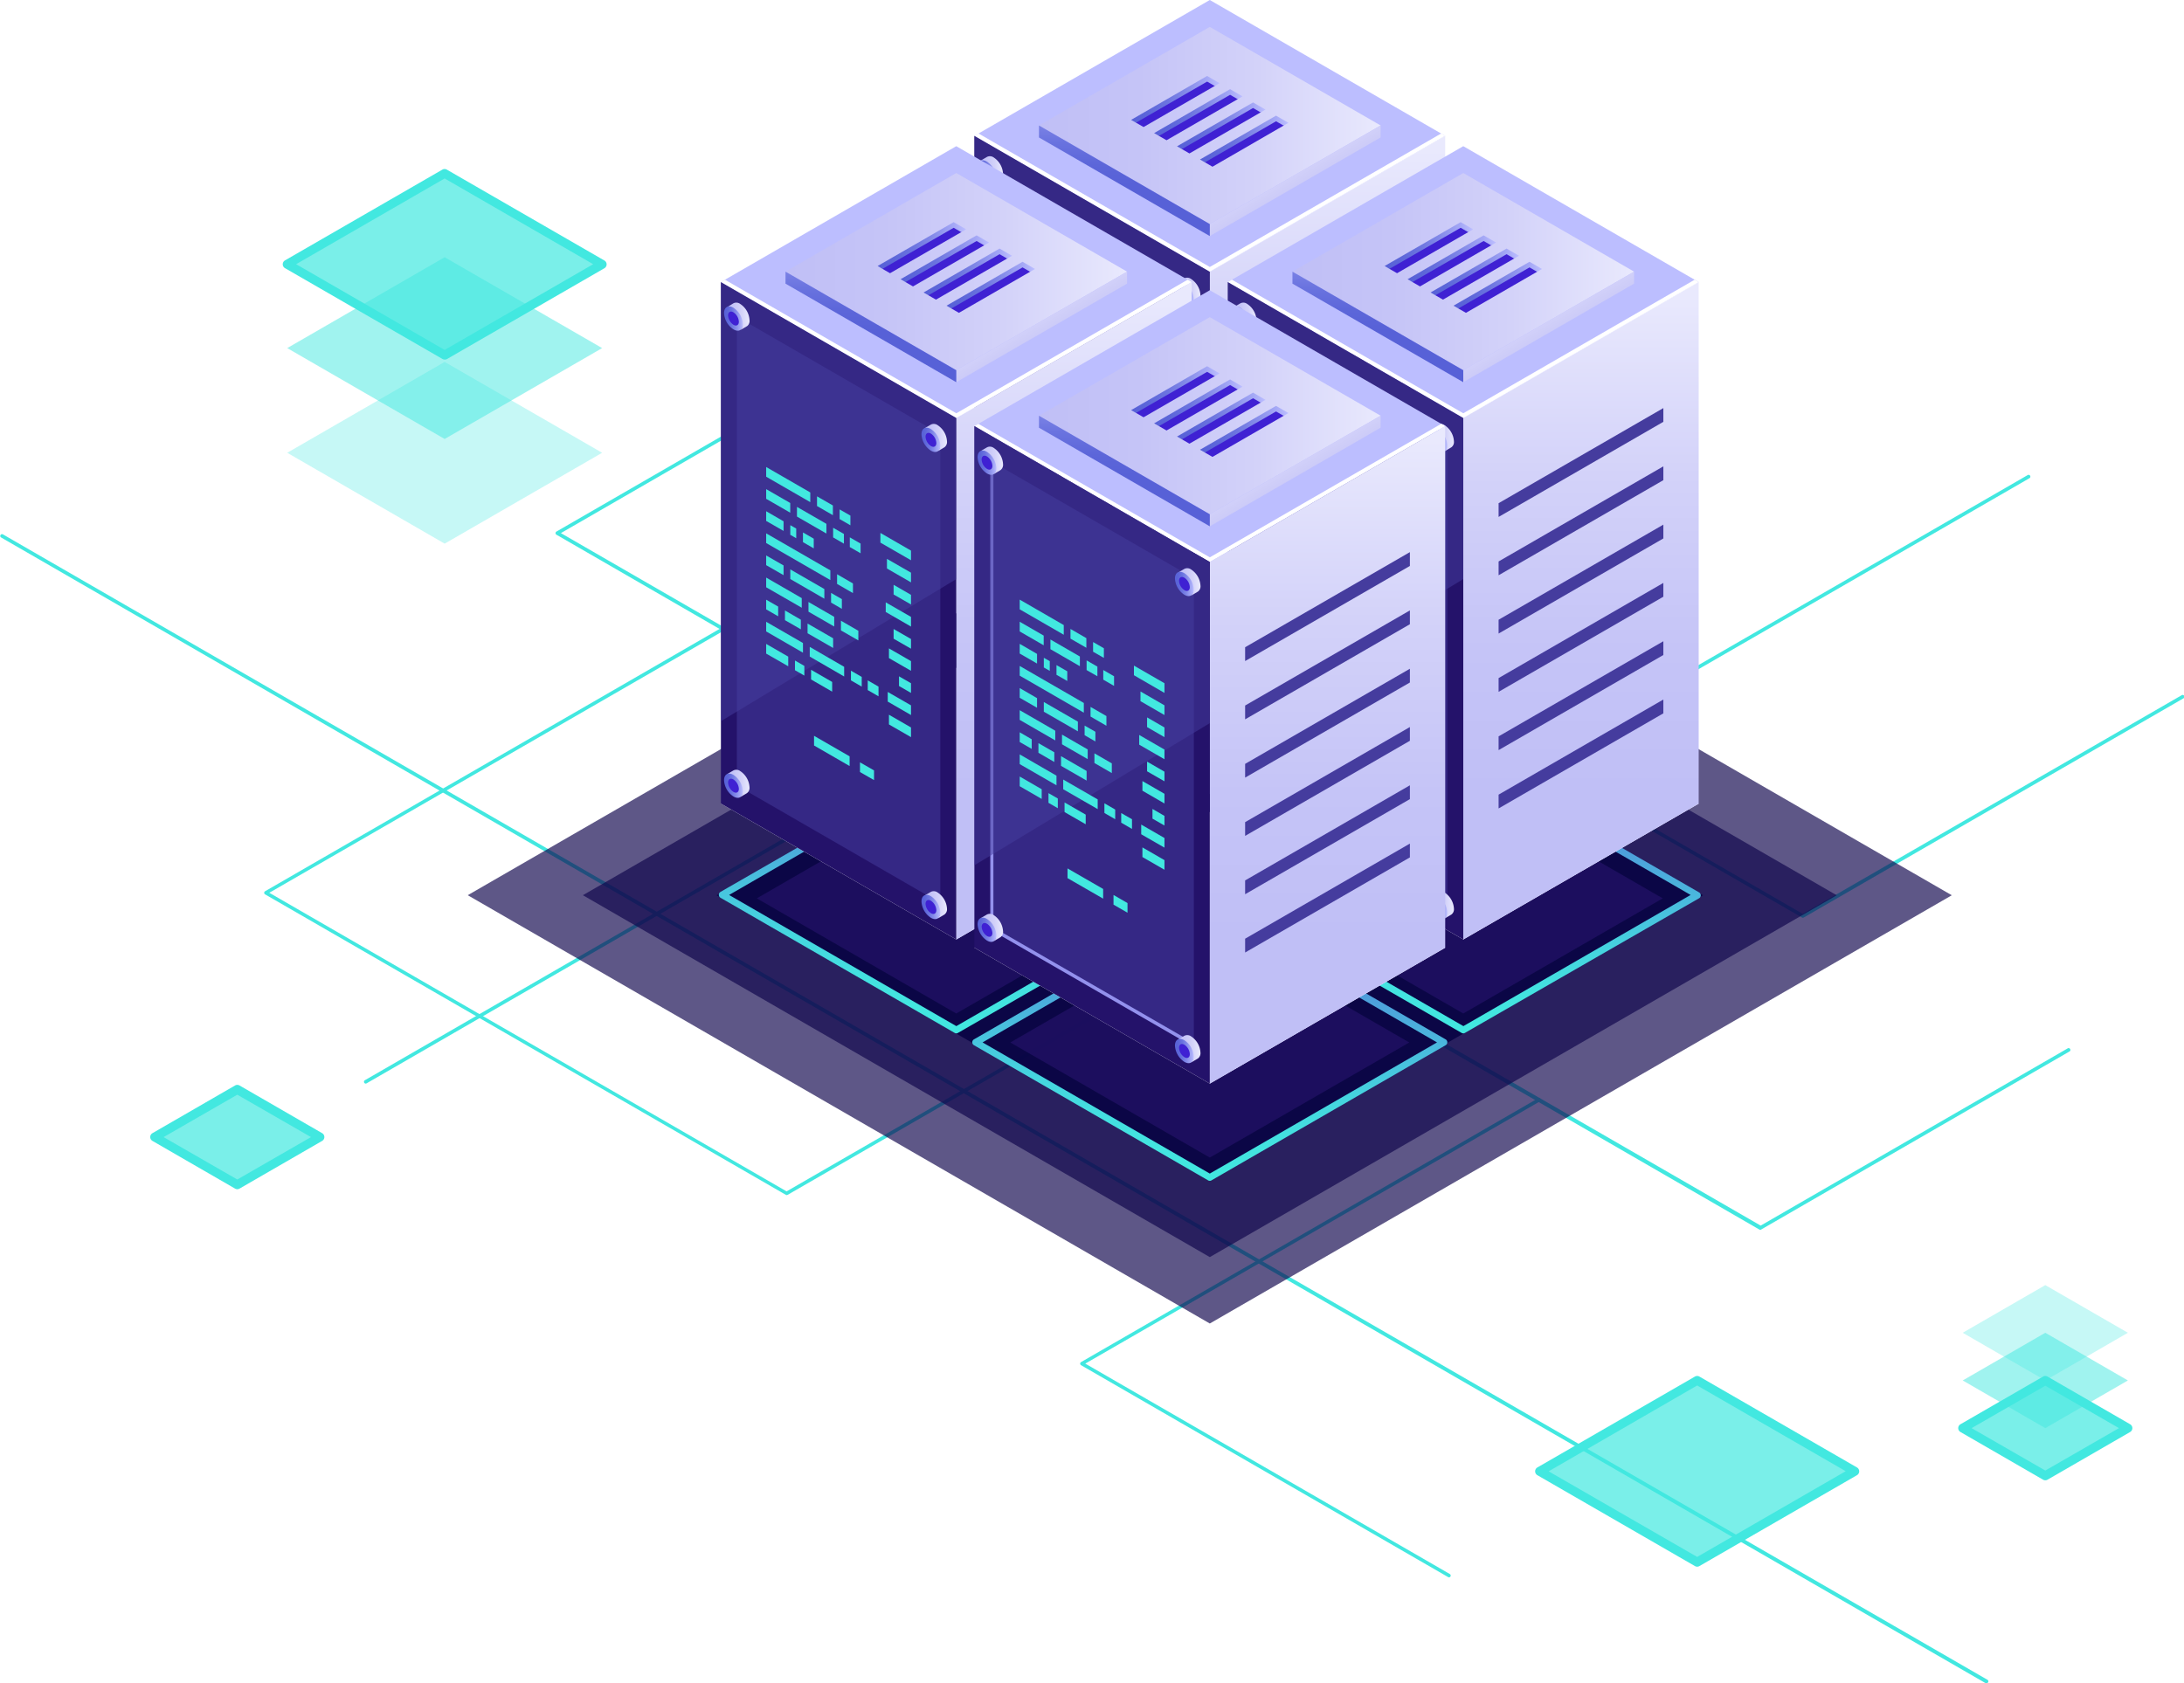 <svg xmlns="http://www.w3.org/2000/svg" xmlns:xlink="http://www.w3.org/1999/xlink" viewBox="0 0 360.42 277.84"><defs><style>.cls-1,.cls-7{mask:url(#mask);}.cls-1{filter:url(#luminosity-noclip-5);}.cls-2,.cls-4,.cls-6,.cls-8{mix-blend-mode:multiply;}.cls-2{fill:url(#_ÂÁ_Ï_ÌÌ_È_ËÂÌÚ_6);}.cls-3{mask:url(#mask-2);filter:url(#luminosity-noclip-6);}.cls-4{fill:url(#_ÂÁ_Ï_ÌÌ_È_ËÂÌÚ_6-2);}.cls-5{mask:url(#mask-3);filter:url(#luminosity-noclip-7);}.cls-6{fill:url(#_ÂÁ_Ï_ÌÌ_È_ËÂÌÚ_6-3);}.cls-7{filter:url(#luminosity-noclip-8);}.cls-8{fill:url(#_ÂÁ_Ï_ÌÌ_È_ËÂÌÚ_6-4);}.cls-10,.cls-11,.cls-12,.cls-9{fill:#42e8e0;}.cls-10{opacity:0.3;}.cls-11{opacity:0.5;}.cls-12{opacity:0.7;}.cls-13{opacity:0.67;}.cls-14{fill:#0f054c;}.cls-15{opacity:0.9;}.cls-16{fill:#080344;}.cls-17{fill:#bcbeff;}.cls-18{fill:url(#_ÂÁ_Ï_ÌÌ_È_ËÂÌÚ_2);}.cls-19{fill:#24126a;}.cls-20{fill:#fff;}.cls-21{fill:url(#_ÂÁ_Ï_ÌÌ_È_ËÂÌÚ_3);}.cls-22{opacity:0.51;}.cls-23{fill:#453c9e;}.cls-24{mask:url(#mask-5);}.cls-25,.cls-46,.cls-64,.cls-84{opacity:0.78;}.cls-25{fill:url(#_ÂÁ_Ï_ÌÌ_È_ËÂÌÚ_14);}.cls-26{fill:url(#_ÂÁ_Ï_ÌÌ_È_ËÂÌÚ_3-2);}.cls-27{fill:url(#_ÂÁ_Ï_ÌÌ_È_ËÂÌÚ_3-3);}.cls-28{fill:url(#_ÂÁ_Ï_ÌÌ_È_ËÂÌÚ_24);}.cls-29{fill:#3f21d3;}.cls-30{fill:url(#_ÂÁ_Ï_ÌÌ_È_ËÂÌÚ_24-2);}.cls-31{fill:url(#_ÂÁ_Ï_ÌÌ_È_ËÂÌÚ_24-3);}.cls-32{fill:url(#_ÂÁ_Ï_ÌÌ_È_ËÂÌÚ_24-4);}.cls-33{fill:url(#_ÂÁ_Ï_ÌÌ_È_ËÂÌÚ_24-5);}.cls-34{fill:url(#_ÂÁ_Ï_ÌÌ_È_ËÂÌÚ_3-4);}.cls-35{fill:url(#_ÂÁ_Ï_ÌÌ_È_ËÂÌÚ_24-6);}.cls-36{fill:url(#_ÂÁ_Ï_ÌÌ_È_ËÂÌÚ_3-5);}.cls-37{fill:url(#_ÂÁ_Ï_ÌÌ_È_ËÂÌÚ_24-7);}.cls-38{fill:url(#_ÂÁ_Ï_ÌÌ_È_ËÂÌÚ_3-6);}.cls-39{fill:url(#_ÂÁ_Ï_ÌÌ_È_ËÂÌÚ_24-8);}.cls-40{fill:url(#_ÂÁ_Ï_ÌÌ_È_ËÂÌÚ_3-7);}.cls-41{fill:url(#_ÂÁ_Ï_ÌÌ_È_ËÂÌÚ_24-9);}.cls-42{fill:url(#_ÂÁ_Ï_ÌÌ_È_ËÂÌÚ_2-2);}.cls-43{fill:url(#_ÂÁ_Ï_ÌÌ_È_ËÂÌÚ_2-3);}.cls-44{fill:url(#_ÂÁ_Ï_ÌÌ_È_ËÂÌÚ_3-8);}.cls-45{mask:url(#mask-6);}.cls-46{fill:url(#_ÂÁ_Ï_ÌÌ_È_ËÂÌÚ_14-2);}.cls-47{fill:url(#_ÂÁ_Ï_ÌÌ_È_ËÂÌÚ_3-9);}.cls-48{fill:url(#_ÂÁ_Ï_ÌÌ_È_ËÂÌÚ_3-10);}.cls-49{fill:url(#_ÂÁ_Ï_ÌÌ_È_ËÂÌÚ_24-10);}.cls-50{fill:url(#_ÂÁ_Ï_ÌÌ_È_ËÂÌÚ_24-11);}.cls-51{fill:url(#_ÂÁ_Ï_ÌÌ_È_ËÂÌÚ_24-12);}.cls-52{fill:url(#_ÂÁ_Ï_ÌÌ_È_ËÂÌÚ_24-13);}.cls-53{fill:url(#_ÂÁ_Ï_ÌÌ_È_ËÂÌÚ_24-14);}.cls-54{fill:url(#_ÂÁ_Ï_ÌÌ_È_ËÂÌÚ_3-11);}.cls-55{fill:url(#_ÂÁ_Ï_ÌÌ_È_ËÂÌÚ_24-15);}.cls-56{fill:url(#_ÂÁ_Ï_ÌÌ_È_ËÂÌÚ_3-12);}.cls-57{fill:url(#_ÂÁ_Ï_ÌÌ_È_ËÂÌÚ_24-16);}.cls-58{fill:url(#_ÂÁ_Ï_ÌÌ_È_ËÂÌÚ_3-13);}.cls-59{fill:url(#_ÂÁ_Ï_ÌÌ_È_ËÂÌÚ_24-17);}.cls-60{fill:url(#_ÂÁ_Ï_ÌÌ_È_ËÂÌÚ_3-14);}.cls-61{fill:url(#_ÂÁ_Ï_ÌÌ_È_ËÂÌÚ_24-18);}.cls-62{fill:url(#_ÂÁ_Ï_ÌÌ_È_ËÂÌÚ_3-15);}.cls-63{mask:url(#mask-7);}.cls-64{fill:url(#_ÂÁ_Ï_ÌÌ_È_ËÂÌÚ_14-3);}.cls-65{fill:url(#_ÂÁ_Ï_ÌÌ_È_ËÂÌÚ_3-16);}.cls-66{fill:url(#_ÂÁ_Ï_ÌÌ_È_ËÂÌÚ_3-17);}.cls-67{fill:url(#_ÂÁ_Ï_ÌÌ_È_ËÂÌÚ_24-19);}.cls-68{fill:url(#_ÂÁ_Ï_ÌÌ_È_ËÂÌÚ_24-20);}.cls-69{fill:url(#_ÂÁ_Ï_ÌÌ_È_ËÂÌÚ_24-21);}.cls-70{fill:url(#_ÂÁ_Ï_ÌÌ_È_ËÂÌÚ_24-22);}.cls-71{fill:url(#_ÂÁ_Ï_ÌÌ_È_ËÂÌÚ_24-23);}.cls-72{fill:url(#_ÂÁ_Ï_ÌÌ_È_ËÂÌÚ_3-18);}.cls-73{fill:url(#_ÂÁ_Ï_ÌÌ_È_ËÂÌÚ_24-24);}.cls-74{fill:url(#_ÂÁ_Ï_ÌÌ_È_ËÂÌÚ_3-19);}.cls-75{fill:url(#_ÂÁ_Ï_ÌÌ_È_ËÂÌÚ_24-25);}.cls-76{fill:url(#_ÂÁ_Ï_ÌÌ_È_ËÂÌÚ_3-20);}.cls-77{fill:url(#_ÂÁ_Ï_ÌÌ_È_ËÂÌÚ_24-26);}.cls-78{fill:url(#_ÂÁ_Ï_ÌÌ_È_ËÂÌÚ_3-21);}.cls-79{fill:url(#_ÂÁ_Ï_ÌÌ_È_ËÂÌÚ_24-27);}.cls-80{fill:url(#_ÂÁ_Ï_ÌÌ_È_ËÂÌÚ_2-4);}.cls-81{fill:url(#_ÂÁ_Ï_ÌÌ_È_ËÂÌÚ_3-22);}.cls-82{fill:#9391ed;}.cls-83{mask:url(#mask-8);}.cls-84{fill:url(#_ÂÁ_Ï_ÌÌ_È_ËÂÌÚ_14-4);}.cls-85{fill:url(#_ÂÁ_Ï_ÌÌ_È_ËÂÌÚ_3-23);}.cls-86{fill:url(#_ÂÁ_Ï_ÌÌ_È_ËÂÌÚ_3-24);}.cls-87{fill:url(#_ÂÁ_Ï_ÌÌ_È_ËÂÌÚ_24-28);}.cls-88{fill:url(#_ÂÁ_Ï_ÌÌ_È_ËÂÌÚ_24-29);}.cls-89{fill:url(#_ÂÁ_Ï_ÌÌ_È_ËÂÌÚ_24-30);}.cls-90{fill:url(#_ÂÁ_Ï_ÌÌ_È_ËÂÌÚ_24-31);}.cls-91{fill:url(#_ÂÁ_Ï_ÌÌ_È_ËÂÌÚ_24-32);}.cls-92{fill:url(#_ÂÁ_Ï_ÌÌ_È_ËÂÌÚ_3-25);}.cls-93{fill:url(#_ÂÁ_Ï_ÌÌ_È_ËÂÌÚ_24-33);}.cls-94{fill:url(#_ÂÁ_Ï_ÌÌ_È_ËÂÌÚ_3-26);}.cls-95{fill:url(#_ÂÁ_Ï_ÌÌ_È_ËÂÌÚ_24-34);}.cls-96{fill:url(#_ÂÁ_Ï_ÌÌ_È_ËÂÌÚ_3-27);}.cls-97{fill:url(#_ÂÁ_Ï_ÌÌ_È_ËÂÌÚ_24-35);}.cls-98{fill:url(#_ÂÁ_Ï_ÌÌ_È_ËÂÌÚ_3-28);}.cls-99{fill:url(#_ÂÁ_Ï_ÌÌ_È_ËÂÌÚ_24-36);}.cls-100{filter:url(#luminosity-noclip-3);}.cls-101{filter:url(#luminosity-noclip-2);}.cls-102{filter:url(#luminosity-noclip);}</style><filter id="luminosity-noclip" x="160.8" y="-8274.96" width="38.85" height="32766" filterUnits="userSpaceOnUse" color-interpolation-filters="sRGB"><feFlood flood-color="#fff" result="bg"/><feBlend in="SourceGraphic" in2="bg"/></filter><mask id="mask" x="160.8" y="-8274.96" width="38.85" height="32766" maskUnits="userSpaceOnUse"><g class="cls-102"/></mask><linearGradient id="_ÂÁ_Ï_ÌÌ_È_ËÂÌÚ_6" x1="160.8" y1="21.7" x2="199.65" y2="21.7" gradientUnits="userSpaceOnUse"><stop offset="0"/><stop offset="0.05" stop-color="#2f2f2f"/><stop offset="0.1" stop-color="#5a5a5a"/><stop offset="0.15" stop-color="#828282"/><stop offset="0.22" stop-color="#a4a4a4"/><stop offset="0.28" stop-color="silver"/><stop offset="0.36" stop-color="#d7d7d7"/><stop offset="0.44" stop-color="#e9e9e9"/><stop offset="0.54" stop-color="#f6f6f6"/><stop offset="0.68" stop-color="#fdfdfd"/><stop offset="1" stop-color="#fff"/></linearGradient><filter id="luminosity-noclip-2" x="118.96" y="-8274.96" width="38.85" height="32766" filterUnits="userSpaceOnUse" color-interpolation-filters="sRGB"><feFlood flood-color="#fff" result="bg"/><feBlend in="SourceGraphic" in2="bg"/></filter><mask id="mask-2" x="118.96" y="-8274.96" width="38.85" height="32766" maskUnits="userSpaceOnUse"><g class="cls-101"/></mask><linearGradient id="_ÂÁ_Ï_ÌÌ_È_ËÂÌÚ_6-2" x1="118.96" y1="45.83" x2="157.81" y2="45.83" xlink:href="#_ÂÁ_Ï_ÌÌ_È_ËÂÌÚ_6"/><filter id="luminosity-noclip-3" x="202.63" y="-8274.96" width="38.85" height="32766" filterUnits="userSpaceOnUse" color-interpolation-filters="sRGB"><feFlood flood-color="#fff" result="bg"/><feBlend in="SourceGraphic" in2="bg"/></filter><mask id="mask-3" x="202.63" y="-8274.96" width="38.85" height="32766" maskUnits="userSpaceOnUse"><g class="cls-100"/></mask><linearGradient id="_ÂÁ_Ï_ÌÌ_È_ËÂÌÚ_6-3" x1="202.63" y1="45.83" x2="241.48" y2="45.83" xlink:href="#_ÂÁ_Ï_ÌÌ_È_ËÂÌÚ_6"/><linearGradient id="_ÂÁ_Ï_ÌÌ_È_ËÂÌÚ_6-4" x1="160.8" y1="69.61" x2="199.65" y2="69.61" xlink:href="#_ÂÁ_Ï_ÌÌ_È_ËÂÌÚ_6"/><linearGradient id="_ÂÁ_Ï_ÌÌ_È_ËÂÌÚ_2" x1="154.83" y1="124.17" x2="244.47" y2="124.17" gradientUnits="userSpaceOnUse"><stop offset="0" stop-color="#5761d7"/><stop offset="0.07" stop-color="#5472d8"/><stop offset="0.28" stop-color="#4e9cdb"/><stop offset="0.48" stop-color="#49bddd"/><stop offset="0.67" stop-color="#45d5df"/><stop offset="0.85" stop-color="#43e3e0"/><stop offset="1" stop-color="#42e8e0"/></linearGradient><linearGradient id="_ÂÁ_Ï_ÌÌ_È_ËÂÌÚ_3" x1="219.07" y1="106.72" x2="219.07" y2="24.73" gradientUnits="userSpaceOnUse"><stop offset="0" stop-color="#c0bff6"/><stop offset="0.29" stop-color="#c5c4f7"/><stop offset="0.64" stop-color="#d3d2f9"/><stop offset="1" stop-color="#e9e9fd"/></linearGradient><filter id="luminosity-noclip-5" x="160.8" y="4.44" width="38.85" height="34.53" filterUnits="userSpaceOnUse" color-interpolation-filters="sRGB"><feFlood flood-color="#fff" result="bg"/><feBlend in="SourceGraphic" in2="bg"/></filter><mask id="mask-5" x="160.8" y="4.44" width="38.85" height="34.53" maskUnits="userSpaceOnUse"><g class="cls-1"><polygon class="cls-2" points="199.65 38.97 189.44 38.97 160.8 22.43 191.96 4.44 199.65 4.44 199.65 38.97"/></g></mask><linearGradient id="_ÂÁ_Ï_ÌÌ_È_ËÂÌÚ_14" x1="160.8" y1="21.7" x2="199.65" y2="21.7" gradientUnits="userSpaceOnUse"><stop offset="0" stop-color="#e9e9fd"/><stop offset="0.04" stop-color="#d3d5f7"/><stop offset="0.11" stop-color="#b2b6ef"/><stop offset="0.18" stop-color="#969be7"/><stop offset="0.27" stop-color="#7f86e1"/><stop offset="0.36" stop-color="#6d75dd"/><stop offset="0.48" stop-color="#606ad9"/><stop offset="0.64" stop-color="#5963d8"/><stop offset="1" stop-color="#5761d7"/></linearGradient><linearGradient id="_ÂÁ_Ï_ÌÌ_È_ËÂÌÚ_3-2" x1="171.46" y1="20.71" x2="227.84" y2="20.71" xlink:href="#_ÂÁ_Ï_ÌÌ_È_ËÂÌÚ_3"/><linearGradient id="_ÂÁ_Ï_ÌÌ_È_ËÂÌÚ_3-3" x1="217.38" y1="36.19" x2="210.53" y2="24.23" xlink:href="#_ÂÁ_Ï_ÌÌ_È_ËÂÌÚ_3"/><linearGradient id="_ÂÁ_Ï_ÌÌ_È_ËÂÌÚ_24" x1="185.55" y1="30.51" x2="185.55" y2="12.26" gradientUnits="userSpaceOnUse"><stop offset="0" stop-color="#5761d7"/><stop offset="0.18" stop-color="#5c66d9"/><stop offset="0.39" stop-color="#6a73df"/><stop offset="0.61" stop-color="#8289e8"/><stop offset="0.85" stop-color="#a3a7f5"/><stop offset="1" stop-color="#bcbeff"/></linearGradient><linearGradient id="_ÂÁ_Ï_ÌÌ_È_ËÂÌÚ_24-2" x1="186.67" y1="16.4" x2="201.26" y2="16.4" xlink:href="#_ÂÁ_Ï_ÌÌ_È_ËÂÌÚ_24"/><linearGradient id="_ÂÁ_Ï_ÌÌ_È_ËÂÌÚ_24-3" x1="190.45" y1="18.58" x2="205.05" y2="18.58" xlink:href="#_ÂÁ_Ï_ÌÌ_È_ËÂÌÚ_24"/><linearGradient id="_ÂÁ_Ï_ÌÌ_È_ËÂÌÚ_24-4" x1="194.24" y1="20.76" x2="208.84" y2="20.76" xlink:href="#_ÂÁ_Ï_ÌÌ_È_ËÂÌÚ_24"/><linearGradient id="_ÂÁ_Ï_ÌÌ_È_ËÂÌÚ_24-5" x1="198.03" y1="22.94" x2="212.63" y2="22.94" xlink:href="#_ÂÁ_Ï_ÌÌ_È_ËÂÌÚ_24"/><linearGradient id="_ÂÁ_Ï_ÌÌ_È_ËÂÌÚ_3-4" x1="194.37" y1="48.1" x2="198.11" y2="48.1" xlink:href="#_ÂÁ_Ï_ÌÌ_È_ËÂÌÚ_3"/><linearGradient id="_ÂÁ_Ï_ÌÌ_È_ËÂÌÚ_24-6" x1="193.92" y1="48.48" x2="197.01" y2="48.48" xlink:href="#_ÂÁ_Ï_ÌÌ_È_ËÂÌÚ_24"/><linearGradient id="_ÂÁ_Ï_ÌÌ_È_ËÂÌÚ_3-5" x1="161.79" y1="28.08" x2="165.53" y2="28.08" xlink:href="#_ÂÁ_Ï_ÌÌ_È_ËÂÌÚ_3"/><linearGradient id="_ÂÁ_Ï_ÌÌ_È_ËÂÌÚ_24-7" x1="161.33" y1="28.46" x2="164.43" y2="28.46" xlink:href="#_ÂÁ_Ï_ÌÌ_È_ËÂÌÚ_24"/><linearGradient id="_ÂÁ_Ï_ÌÌ_È_ËÂÌÚ_3-6" x1="194.37" y1="125.21" x2="198.11" y2="125.21" xlink:href="#_ÂÁ_Ï_ÌÌ_È_ËÂÌÚ_3"/><linearGradient id="_ÂÁ_Ï_ÌÌ_È_ËÂÌÚ_24-8" x1="193.92" y1="125.59" x2="197.01" y2="125.59" xlink:href="#_ÂÁ_Ï_ÌÌ_È_ËÂÌÚ_24"/><linearGradient id="_ÂÁ_Ï_ÌÌ_È_ËÂÌÚ_3-7" x1="161.79" y1="105.19" x2="165.53" y2="105.19" xlink:href="#_ÂÁ_Ï_ÌÌ_È_ËÂÌÚ_3"/><linearGradient id="_ÂÁ_Ï_ÌÌ_È_ËÂÌÚ_24-9" x1="161.33" y1="105.57" x2="164.43" y2="105.57" xlink:href="#_ÂÁ_Ï_ÌÌ_È_ËÂÌÚ_24"/><linearGradient id="_ÂÁ_Ï_ÌÌ_È_ËÂÌÚ_2-2" x1="159.4" y1="124.99" x2="156.22" y2="170.47" xlink:href="#_ÂÁ_Ï_ÌÌ_È_ËÂÌÚ_2"/><linearGradient id="_ÂÁ_Ï_ÌÌ_È_ËÂÌÚ_2-3" x1="243.07" y1="124.99" x2="239.89" y2="170.47" xlink:href="#_ÂÁ_Ï_ÌÌ_È_ËÂÌÚ_2"/><linearGradient id="_ÂÁ_Ï_ÌÌ_È_ËÂÌÚ_3-8" x1="177.24" y1="130.84" x2="177.24" y2="48.86" xlink:href="#_ÂÁ_Ï_ÌÌ_È_ËÂÌÚ_3"/><filter id="luminosity-noclip-6" x="118.96" y="28.56" width="38.85" height="34.53" filterUnits="userSpaceOnUse" color-interpolation-filters="sRGB"><feFlood flood-color="#fff" result="bg"/><feBlend in="SourceGraphic" in2="bg"/></filter><mask id="mask-6" x="118.96" y="28.56" width="38.85" height="34.53" maskUnits="userSpaceOnUse"><g class="cls-3"><polygon class="cls-4" points="157.81 63.09 147.61 63.09 118.97 46.56 150.13 28.56 157.81 28.56 157.81 63.09"/></g></mask><linearGradient id="_ÂÁ_Ï_ÌÌ_È_ËÂÌÚ_14-2" x1="118.96" y1="45.83" x2="157.81" y2="45.83" xlink:href="#_ÂÁ_Ï_ÌÌ_È_ËÂÌÚ_14"/><linearGradient id="_ÂÁ_Ï_ÌÌ_È_ËÂÌÚ_3-9" x1="129.63" y1="44.84" x2="186" y2="44.84" xlink:href="#_ÂÁ_Ï_ÌÌ_È_ËÂÌÚ_3"/><linearGradient id="_ÂÁ_Ï_ÌÌ_È_ËÂÌÚ_3-10" x1="175.55" y1="60.32" x2="168.69" y2="48.35" xlink:href="#_ÂÁ_Ï_ÌÌ_È_ËÂÌÚ_3"/><linearGradient id="_ÂÁ_Ï_ÌÌ_È_ËÂÌÚ_24-10" x1="143.72" y1="54.64" x2="143.72" y2="36.39" xlink:href="#_ÂÁ_Ï_ÌÌ_È_ËÂÌÚ_24"/><linearGradient id="_ÂÁ_Ï_ÌÌ_È_ËÂÌÚ_24-11" x1="144.83" y1="40.52" x2="159.43" y2="40.52" xlink:href="#_ÂÁ_Ï_ÌÌ_È_ËÂÌÚ_24"/><linearGradient id="_ÂÁ_Ï_ÌÌ_È_ËÂÌÚ_24-12" x1="148.62" y1="42.71" x2="163.22" y2="42.71" xlink:href="#_ÂÁ_Ï_ÌÌ_È_ËÂÌÚ_24"/><linearGradient id="_ÂÁ_Ï_ÌÌ_È_ËÂÌÚ_24-13" x1="152.41" y1="44.89" x2="167.01" y2="44.89" xlink:href="#_ÂÁ_Ï_ÌÌ_È_ËÂÌÚ_24"/><linearGradient id="_ÂÁ_Ï_ÌÌ_È_ËÂÌÚ_24-14" x1="156.2" y1="47.07" x2="170.8" y2="47.07" xlink:href="#_ÂÁ_Ï_ÌÌ_È_ËÂÌÚ_24"/><linearGradient id="_ÂÁ_Ï_ÌÌ_È_ËÂÌÚ_3-11" x1="152.54" y1="72.23" x2="156.28" y2="72.23" xlink:href="#_ÂÁ_Ï_ÌÌ_È_ËÂÌÚ_3"/><linearGradient id="_ÂÁ_Ï_ÌÌ_È_ËÂÌÚ_24-15" x1="152.08" y1="72.61" x2="155.17" y2="72.61" xlink:href="#_ÂÁ_Ï_ÌÌ_È_ËÂÌÚ_24"/><linearGradient id="_ÂÁ_Ï_ÌÌ_È_ËÂÌÚ_3-12" x1="119.95" y1="52.21" x2="123.69" y2="52.21" xlink:href="#_ÂÁ_Ï_ÌÌ_È_ËÂÌÚ_3"/><linearGradient id="_ÂÁ_Ï_ÌÌ_È_ËÂÌÚ_24-16" x1="119.5" y1="52.59" x2="122.59" y2="52.59" xlink:href="#_ÂÁ_Ï_ÌÌ_È_ËÂÌÚ_24"/><linearGradient id="_ÂÁ_Ï_ÌÌ_È_ËÂÌÚ_3-13" x1="152.54" y1="149.34" x2="156.28" y2="149.34" xlink:href="#_ÂÁ_Ï_ÌÌ_È_ËÂÌÚ_3"/><linearGradient id="_ÂÁ_Ï_ÌÌ_È_ËÂÌÚ_24-17" x1="152.08" y1="149.72" x2="155.17" y2="149.72" xlink:href="#_ÂÁ_Ï_ÌÌ_È_ËÂÌÚ_24"/><linearGradient id="_ÂÁ_Ï_ÌÌ_È_ËÂÌÚ_3-14" x1="119.95" y1="129.32" x2="123.69" y2="129.32" xlink:href="#_ÂÁ_Ï_ÌÌ_È_ËÂÌÚ_3"/><linearGradient id="_ÂÁ_Ï_ÌÌ_È_ËÂÌÚ_24-18" x1="119.5" y1="129.7" x2="122.59" y2="129.7" xlink:href="#_ÂÁ_Ï_ÌÌ_È_ËÂÌÚ_24"/><linearGradient id="_ÂÁ_Ï_ÌÌ_È_ËÂÌÚ_3-15" x1="260.91" y1="130.84" x2="260.91" y2="48.86" xlink:href="#_ÂÁ_Ï_ÌÌ_È_ËÂÌÚ_3"/><filter id="luminosity-noclip-7" x="202.63" y="28.56" width="38.85" height="34.53" filterUnits="userSpaceOnUse" color-interpolation-filters="sRGB"><feFlood flood-color="#fff" result="bg"/><feBlend in="SourceGraphic" in2="bg"/></filter><mask id="mask-7" x="202.63" y="28.56" width="38.85" height="34.53" maskUnits="userSpaceOnUse"><g class="cls-5"><polygon class="cls-6" points="241.48 63.09 231.27 63.09 202.63 46.56 233.8 28.56 241.48 28.56 241.48 63.09"/></g></mask><linearGradient id="_ÂÁ_Ï_ÌÌ_È_ËÂÌÚ_14-3" x1="202.63" y1="45.83" x2="241.48" y2="45.83" xlink:href="#_ÂÁ_Ï_ÌÌ_È_ËÂÌÚ_14"/><linearGradient id="_ÂÁ_Ï_ÌÌ_È_ËÂÌÚ_3-16" x1="213.29" y1="44.84" x2="269.67" y2="44.84" xlink:href="#_ÂÁ_Ï_ÌÌ_È_ËÂÌÚ_3"/><linearGradient id="_ÂÁ_Ï_ÌÌ_È_ËÂÌÚ_3-17" x1="259.22" y1="60.32" x2="252.36" y2="48.35" xlink:href="#_ÂÁ_Ï_ÌÌ_È_ËÂÌÚ_3"/><linearGradient id="_ÂÁ_Ï_ÌÌ_È_ËÂÌÚ_24-19" x1="227.39" y1="54.64" x2="227.39" y2="36.39" xlink:href="#_ÂÁ_Ï_ÌÌ_È_ËÂÌÚ_24"/><linearGradient id="_ÂÁ_Ï_ÌÌ_È_ËÂÌÚ_24-20" x1="228.5" y1="40.52" x2="243.1" y2="40.52" xlink:href="#_ÂÁ_Ï_ÌÌ_È_ËÂÌÚ_24"/><linearGradient id="_ÂÁ_Ï_ÌÌ_È_ËÂÌÚ_24-21" x1="232.29" y1="42.71" x2="246.89" y2="42.71" xlink:href="#_ÂÁ_Ï_ÌÌ_È_ËÂÌÚ_24"/><linearGradient id="_ÂÁ_Ï_ÌÌ_È_ËÂÌÚ_24-22" x1="236.08" y1="44.89" x2="250.68" y2="44.89" xlink:href="#_ÂÁ_Ï_ÌÌ_È_ËÂÌÚ_24"/><linearGradient id="_ÂÁ_Ï_ÌÌ_È_ËÂÌÚ_24-23" x1="239.87" y1="47.07" x2="254.47" y2="47.07" xlink:href="#_ÂÁ_Ï_ÌÌ_È_ËÂÌÚ_24"/><linearGradient id="_ÂÁ_Ï_ÌÌ_È_ËÂÌÚ_3-18" x1="236.21" y1="72.23" x2="239.94" y2="72.23" xlink:href="#_ÂÁ_Ï_ÌÌ_È_ËÂÌÚ_3"/><linearGradient id="_ÂÁ_Ï_ÌÌ_È_ËÂÌÚ_24-24" x1="235.75" y1="72.61" x2="238.84" y2="72.61" xlink:href="#_ÂÁ_Ï_ÌÌ_È_ËÂÌÚ_24"/><linearGradient id="_ÂÁ_Ï_ÌÌ_È_ËÂÌÚ_3-19" x1="203.62" y1="52.21" x2="207.36" y2="52.21" xlink:href="#_ÂÁ_Ï_ÌÌ_È_ËÂÌÚ_3"/><linearGradient id="_ÂÁ_Ï_ÌÌ_È_ËÂÌÚ_24-25" x1="203.17" y1="52.59" x2="206.26" y2="52.59" xlink:href="#_ÂÁ_Ï_ÌÌ_È_ËÂÌÚ_24"/><linearGradient id="_ÂÁ_Ï_ÌÌ_È_ËÂÌÚ_3-20" x1="236.21" y1="149.34" x2="239.94" y2="149.34" xlink:href="#_ÂÁ_Ï_ÌÌ_È_ËÂÌÚ_3"/><linearGradient id="_ÂÁ_Ï_ÌÌ_È_ËÂÌÚ_24-26" x1="235.75" y1="149.72" x2="238.84" y2="149.72" xlink:href="#_ÂÁ_Ï_ÌÌ_È_ËÂÌÚ_24"/><linearGradient id="_ÂÁ_Ï_ÌÌ_È_ËÂÌÚ_3-21" x1="203.62" y1="129.32" x2="207.36" y2="129.32" xlink:href="#_ÂÁ_Ï_ÌÌ_È_ËÂÌÚ_3"/><linearGradient id="_ÂÁ_Ï_ÌÌ_È_ËÂÌÚ_24-27" x1="203.17" y1="129.7" x2="206.26" y2="129.7" xlink:href="#_ÂÁ_Ï_ÌÌ_È_ËÂÌÚ_24"/><linearGradient id="_ÂÁ_Ï_ÌÌ_È_ËÂÌÚ_2-4" x1="201.24" y1="149.34" x2="198.06" y2="194.81" xlink:href="#_ÂÁ_Ï_ÌÌ_È_ËÂÌÚ_2"/><linearGradient id="_ÂÁ_Ï_ÌÌ_È_ËÂÌÚ_3-22" x1="219.07" y1="154.63" x2="219.07" y2="72.64" xlink:href="#_ÂÁ_Ï_ÌÌ_È_ËÂÌÚ_3"/><filter id="luminosity-noclip-8" x="160.8" y="52.35" width="38.85" height="34.53" filterUnits="userSpaceOnUse" color-interpolation-filters="sRGB"><feFlood flood-color="#fff" result="bg"/><feBlend in="SourceGraphic" in2="bg"/></filter><mask id="mask-8" x="160.8" y="52.35" width="38.85" height="34.53" maskUnits="userSpaceOnUse"><g class="cls-7"><polygon class="cls-8" points="199.65 86.88 189.44 86.88 160.8 70.34 191.96 52.35 199.65 52.35 199.65 86.88"/></g></mask><linearGradient id="_ÂÁ_Ï_ÌÌ_È_ËÂÌÚ_14-4" x1="160.8" y1="69.61" x2="199.65" y2="69.61" xlink:href="#_ÂÁ_Ï_ÌÌ_È_ËÂÌÚ_14"/><linearGradient id="_ÂÁ_Ï_ÌÌ_È_ËÂÌÚ_3-23" x1="171.46" y1="68.62" x2="227.84" y2="68.62" xlink:href="#_ÂÁ_Ï_ÌÌ_È_ËÂÌÚ_3"/><linearGradient id="_ÂÁ_Ï_ÌÌ_È_ËÂÌÚ_3-24" x1="217.38" y1="84.1" x2="210.53" y2="72.13" xlink:href="#_ÂÁ_Ï_ÌÌ_È_ËÂÌÚ_3"/><linearGradient id="_ÂÁ_Ï_ÌÌ_È_ËÂÌÚ_24-28" x1="185.55" y1="78.42" x2="185.55" y2="60.17" xlink:href="#_ÂÁ_Ï_ÌÌ_È_ËÂÌÚ_24"/><linearGradient id="_ÂÁ_Ï_ÌÌ_È_ËÂÌÚ_24-29" x1="186.67" y1="64.31" x2="201.26" y2="64.31" xlink:href="#_ÂÁ_Ï_ÌÌ_È_ËÂÌÚ_24"/><linearGradient id="_ÂÁ_Ï_ÌÌ_È_ËÂÌÚ_24-30" x1="190.45" y1="66.49" x2="205.05" y2="66.49" xlink:href="#_ÂÁ_Ï_ÌÌ_È_ËÂÌÚ_24"/><linearGradient id="_ÂÁ_Ï_ÌÌ_È_ËÂÌÚ_24-31" x1="194.24" y1="68.67" x2="208.84" y2="68.67" xlink:href="#_ÂÁ_Ï_ÌÌ_È_ËÂÌÚ_24"/><linearGradient id="_ÂÁ_Ï_ÌÌ_È_ËÂÌÚ_24-32" x1="198.03" y1="70.85" x2="212.63" y2="70.85" xlink:href="#_ÂÁ_Ï_ÌÌ_È_ËÂÌÚ_24"/><linearGradient id="_ÂÁ_Ï_ÌÌ_È_ËÂÌÚ_3-25" x1="194.37" y1="96.01" x2="198.11" y2="96.01" xlink:href="#_ÂÁ_Ï_ÌÌ_È_ËÂÌÚ_3"/><linearGradient id="_ÂÁ_Ï_ÌÌ_È_ËÂÌÚ_24-33" x1="193.92" y1="96.39" x2="197.01" y2="96.39" xlink:href="#_ÂÁ_Ï_ÌÌ_È_ËÂÌÚ_24"/><linearGradient id="_ÂÁ_Ï_ÌÌ_È_ËÂÌÚ_3-26" x1="161.79" y1="75.99" x2="165.53" y2="75.99" xlink:href="#_ÂÁ_Ï_ÌÌ_È_ËÂÌÚ_3"/><linearGradient id="_ÂÁ_Ï_ÌÌ_È_ËÂÌÚ_24-34" x1="161.33" y1="76.37" x2="164.43" y2="76.37" xlink:href="#_ÂÁ_Ï_ÌÌ_È_ËÂÌÚ_24"/><linearGradient id="_ÂÁ_Ï_ÌÌ_È_ËÂÌÚ_3-27" x1="194.37" y1="173.12" x2="198.11" y2="173.12" xlink:href="#_ÂÁ_Ï_ÌÌ_È_ËÂÌÚ_3"/><linearGradient id="_ÂÁ_Ï_ÌÌ_È_ËÂÌÚ_24-35" x1="193.92" y1="173.5" x2="197.01" y2="173.5" xlink:href="#_ÂÁ_Ï_ÌÌ_È_ËÂÌÚ_24"/><linearGradient id="_ÂÁ_Ï_ÌÌ_È_ËÂÌÚ_3-28" x1="161.79" y1="153.1" x2="165.53" y2="153.1" xlink:href="#_ÂÁ_Ï_ÌÌ_È_ËÂÌÚ_3"/><linearGradient id="_ÂÁ_Ï_ÌÌ_È_ËÂÌÚ_24-36" x1="161.33" y1="153.48" x2="164.43" y2="153.48" xlink:href="#_ÂÁ_Ï_ÌÌ_È_ËÂÌÚ_24"/></defs><title>Asset 1corddiagram</title><g id="Layer_2" data-name="Layer 2"><g id="_ÎÓÈ_1" data-name="—ÎÓÈ_1"><path class="cls-9" d="M60.35,178.87a.3.3,0,0,1-.15-.55L202.48,96.17a.3.3,0,0,1,.3,0l94.71,54.68L360,114.78a.3.3,0,1,1,.3.51l-62.63,36.16a.3.3,0,0,1-.3,0L202.63,96.77,60.49,178.83A.29.29,0,0,1,60.35,178.87Z"/><path class="cls-9" d="M290.56,203a.3.3,0,0,1-.15,0L91.82,88.26a.3.3,0,0,1,0-.51L193.36,29.12a.3.3,0,1,1,.3.51L92.56,88l198,114.31,50.62-29.23a.3.3,0,1,1,.3.51L290.7,202.92A.3.3,0,0,1,290.56,203Z"/><path class="cls-9" d="M239.17,260.35a.29.29,0,0,1-.15,0l-60.62-35a.3.3,0,0,1,0-.51l75.4-43.53a.3.3,0,1,1,.3.51l-75,43.27,60.17,34.74a.3.3,0,0,1-.15.55Z"/><path class="cls-9" d="M327.83,277.84a.29.29,0,0,1-.15,0L.15,88.7a.3.3,0,0,1,.3-.51L328,277.29a.3.3,0,0,1-.15.55Z"/><path class="cls-9" d="M129.89,197.26a.3.3,0,0,1-.15,0l-86-49.63a.3.3,0,0,1,0-.51l75.4-43.53a.3.3,0,0,1,.3.51l-75,43.27,85.37,49.29L334.66,78.4a.3.3,0,0,1,.3.51L130,197.22A.3.3,0,0,1,129.89,197.26Z"/><polygon class="cls-10" points="73.38 89.74 47.4 74.74 73.38 59.74 99.37 74.74 73.38 89.74"/><polygon class="cls-11" points="73.38 72.46 47.4 57.46 73.38 42.46 99.37 57.46 73.38 72.46"/><polygon class="cls-12" points="73.38 58.61 47.4 43.6 73.38 28.6 99.37 43.61 73.38 58.61"/><path class="cls-9" d="M73.38,59.35a.74.74,0,0,1-.37-.1l-26-15A.74.74,0,0,1,47,43L73,28a.74.74,0,0,1,.74,0l26,15a.74.74,0,0,1,0,1.28l-26,15A.74.74,0,0,1,73.38,59.35ZM48.87,43.61,73.38,57.76,97.89,43.61,73.38,29.46Z"/><polygon class="cls-12" points="280.08 257.88 254.1 242.87 280.08 227.87 306.06 242.87 280.08 257.88"/><path class="cls-9" d="M280.08,258.61a.74.74,0,0,1-.37-.1l-26-15a.74.74,0,0,1,0-1.28l26-15a.74.74,0,0,1,.74,0l26,15a.74.74,0,0,1,0,1.28l-26,15A.74.74,0,0,1,280.08,258.61Zm-24.51-15.74L280.08,257l24.51-14.15-24.51-14.15Z"/><polygon class="cls-12" points="337.53 243.61 323.9 235.74 337.53 227.87 351.16 235.74 337.53 243.61"/><polygon class="cls-11" points="337.53 235.74 323.9 227.87 337.53 220 351.16 227.87 337.53 235.74"/><polygon class="cls-10" points="337.53 227.87 323.9 220 337.53 212.13 351.16 220 337.53 227.87"/><path class="cls-9" d="M337.53,244.35a.74.74,0,0,1-.37-.1l-13.63-7.87a.74.74,0,0,1,0-1.28l13.63-7.87a.74.74,0,0,1,.74,0l13.63,7.87a.74.74,0,0,1,0,1.28l-13.63,7.87A.74.74,0,0,1,337.53,244.35Zm-12.16-8.61,12.16,7,12.16-7-12.16-7Z"/><polygon class="cls-12" points="39.16 195.57 25.53 187.69 39.16 179.82 52.8 187.69 39.16 195.57"/><path class="cls-9" d="M39.16,196.3a.74.74,0,0,1-.37-.1l-13.63-7.87a.74.74,0,0,1,0-1.28l13.63-7.87a.74.74,0,0,1,.74,0l13.63,7.87a.74.74,0,0,1,0,1.28l-13.63,7.87A.74.74,0,0,1,39.16,196.3ZM27,187.7l12.16,7,12.16-7-12.16-7Z"/><g class="cls-13"><polygon class="cls-14" points="199.65 218.47 77.19 147.77 199.65 77.08 322.1 147.78 199.65 218.47"/></g><g class="cls-13"><polygon class="cls-14" points="199.65 207.51 96.19 147.77 199.65 88.04 303.11 147.78 199.65 207.51"/></g><g class="cls-15"><polygon class="cls-16" points="199.65 194.77 118.25 147.78 199.65 100.78 281.05 147.78 199.65 194.77"/></g><polygon class="cls-17" points="199.65 44.86 160.8 22.43 199.65 0 238.5 22.43 199.65 44.86"/><path class="cls-18" d="M199.65,150.45a3.1,3.1,0,0,1-1.55-.41L155.6,125.5a1.54,1.54,0,0,1,0-2.66L198.1,98.3a3.11,3.11,0,0,1,3.1,0l42.5,24.54a1.54,1.54,0,0,1,0,2.66L201.2,150A3.1,3.1,0,0,1,199.65,150.45Zm0-51.44a2,2,0,0,0-1,.26l-42.5,24.54a.41.41,0,0,0,0,.72l42.5,24.54a2,2,0,0,0,2,0l42.5-24.54a.41.41,0,0,0,0-.72l-42.5-24.54A2,2,0,0,0,199.65,99Z"/><g class="cls-13"><polygon class="cls-19" points="199.65 143.17 166.73 124.17 199.65 105.16 232.57 124.17 199.65 143.17"/></g><polygon class="cls-20" points="199.65 130.96 160.8 108.53 199.65 86.1 238.5 108.53 199.65 130.96"/><polygon class="cls-21" points="238.5 22.43 238.5 108.53 199.65 130.96 199.65 44.86 238.5 22.43"/><polygon class="cls-19" points="160.8 22.43 160.8 108.53 199.65 130.96 199.65 44.86 160.8 22.43"/><g class="cls-22"><polygon class="cls-23" points="163.43 28.14 163.43 105.53 197.02 124.92 197.02 47.53 163.43 28.14"/></g><polygon class="cls-23" points="232.67 43.23 232.67 45.51 205.48 61.21 205.48 58.93 232.67 43.23"/><polygon class="cls-23" points="232.67 52.85 232.67 55.13 205.48 70.83 205.48 68.56 232.67 52.85"/><polygon class="cls-23" points="232.67 62.48 232.67 64.75 205.48 80.45 205.48 78.18 232.67 62.48"/><polygon class="cls-23" points="232.67 72.1 232.67 74.38 205.48 90.08 205.48 87.8 232.67 72.1"/><polygon class="cls-23" points="232.67 81.72 232.67 84 205.48 99.7 205.48 97.42 232.67 81.72"/><polygon class="cls-23" points="232.67 91.34 232.67 93.62 205.48 109.32 205.48 107.04 232.67 91.34"/><polygon class="cls-20" points="199.65 44.07 161.46 22.02 160.8 22.41 199.65 44.84 238.5 22.41 237.84 22.03 199.65 44.07"/><g class="cls-24"><polygon class="cls-25" points="199.65 38.97 189.44 38.97 160.8 22.43 191.96 4.44 199.65 4.44 199.65 38.97"/></g><polygon class="cls-26" points="199.65 36.99 171.46 20.71 199.65 4.44 227.84 20.71 199.65 36.99"/><polygon class="cls-27" points="227.84 20.71 227.84 22.69 199.65 38.97 199.65 36.99 227.84 20.71"/><polygon class="cls-28" points="171.46 20.71 171.46 22.69 199.65 38.97 199.65 36.99 171.46 20.71"/><polygon class="cls-29" points="188.72 20.97 187.47 20.25 187.57 19.67 199.15 12.93 200.76 13.69 200.46 14.19 188.72 20.97"/><polygon class="cls-30" points="199.21 13.47 200.46 14.19 201.26 13.73 199.21 12.54 186.66 19.79 187.47 20.25 199.21 13.47"/><polygon class="cls-29" points="192.51 23.15 191.26 22.43 191.36 21.85 202.94 15.11 204.55 15.87 204.25 16.37 192.51 23.15"/><polygon class="cls-31" points="203 15.65 204.25 16.37 205.05 15.91 203 14.72 190.46 21.97 191.26 22.43 203 15.65"/><polygon class="cls-29" points="196.29 25.33 195.05 24.61 195.15 24.03 206.73 17.29 208.34 18.05 208.04 18.55 196.29 25.33"/><polygon class="cls-32" points="206.79 17.83 208.04 18.55 208.84 18.09 206.79 16.91 194.24 24.15 195.05 24.61 206.79 17.83"/><polygon class="cls-29" points="200.09 27.52 198.84 26.79 198.94 26.21 210.52 19.47 212.13 20.24 211.83 20.73 200.09 27.52"/><polygon class="cls-33" points="210.58 20.02 211.83 20.73 212.63 20.27 210.58 19.09 198.03 26.33 198.84 26.8 210.58 20.02"/><g class="cls-22"><polygon class="cls-23" points="160.8 94.92 199.65 71.47 199.65 44.86 160.8 22.43 160.8 94.92"/></g><path class="cls-34" d="M198.11,48.73a3.42,3.42,0,0,0-1.55-2.68,1.08,1.08,0,0,0-1.1-.11h0l-1.09.64.68,0a1.77,1.77,0,0,0,0,.33,3.42,3.42,0,0,0,1.55,2.68,1.74,1.74,0,0,0,.33.15l-.32.59,1.07-.63h0A1.08,1.08,0,0,0,198.11,48.73Z"/><path class="cls-35" d="M197,49.38c0,1-.69,1.39-1.55.89a3.42,3.42,0,0,1-1.55-2.68c0-1,.69-1.39,1.55-.89A3.42,3.42,0,0,1,197,49.38Z"/><path class="cls-29" d="M196.35,49c0,.57-.4.8-.89.51a2,2,0,0,1-.89-1.54c0-.57.4-.8.89-.51A2,2,0,0,1,196.35,49Z"/><path class="cls-36" d="M165.53,28.71A3.42,3.42,0,0,0,164,26a1.08,1.08,0,0,0-1.1-.11h0l-1.09.64.68,0a1.77,1.77,0,0,0,0,.33A3.42,3.42,0,0,0,164,29.6a1.74,1.74,0,0,0,.33.15l-.32.59,1.07-.63h0A1.08,1.08,0,0,0,165.53,28.71Z"/><path class="cls-37" d="M164.43,29.36c0,1-.69,1.39-1.55.89a3.42,3.42,0,0,1-1.55-2.68c0-1,.69-1.39,1.55-.89A3.42,3.42,0,0,1,164.43,29.36Z"/><path class="cls-29" d="M163.77,29c0,.57-.4.8-.89.51A2,2,0,0,1,162,28c0-.57.4-.8.89-.51A2,2,0,0,1,163.77,29Z"/><path class="cls-38" d="M198.11,125.84a3.42,3.42,0,0,0-1.55-2.68,1.08,1.08,0,0,0-1.1-.1h0l-1.09.64.68,0a1.77,1.77,0,0,0,0,.33,3.42,3.42,0,0,0,1.55,2.68,1.74,1.74,0,0,0,.33.15l-.32.59,1.07-.63h0A1.08,1.08,0,0,0,198.11,125.84Z"/><path class="cls-39" d="M197,126.48c0,1-.69,1.39-1.55.89a3.42,3.42,0,0,1-1.55-2.68c0-1,.69-1.39,1.55-.89A3.42,3.42,0,0,1,197,126.48Z"/><path class="cls-29" d="M196.35,126.1c0,.57-.4.8-.89.51a2,2,0,0,1-.89-1.54c0-.57.4-.8.89-.51A2,2,0,0,1,196.35,126.1Z"/><path class="cls-40" d="M165.53,105.82a3.42,3.42,0,0,0-1.55-2.68,1.08,1.08,0,0,0-1.1-.1h0l-1.09.64.68,0a1.77,1.77,0,0,0,0,.33,3.42,3.42,0,0,0,1.55,2.68,1.73,1.73,0,0,0,.33.15l-.32.59,1.07-.63h0A1.08,1.08,0,0,0,165.53,105.82Z"/><path class="cls-41" d="M164.43,106.46c0,1-.69,1.39-1.55.89a3.42,3.42,0,0,1-1.55-2.68c0-1,.69-1.39,1.55-.89A3.42,3.42,0,0,1,164.43,106.46Z"/><path class="cls-29" d="M163.77,106.08c0,.57-.4.8-.89.51a2,2,0,0,1-.89-1.54c0-.57.4-.8.89-.51A2,2,0,0,1,163.77,106.08Z"/><path class="cls-42" d="M157.82,170.58a.56.56,0,0,1-.28-.08l-38.61-22.29a.56.56,0,0,1,0-1L157.54,125a.56.56,0,0,1,.56,0l38.61,22.29a.56.56,0,0,1,0,1L158.09,170.5A.56.56,0,0,1,157.82,170.58Zm-37.5-22.85,37.5,21.65,37.5-21.65-37.5-21.65Z"/><path class="cls-43" d="M241.48,170.58a.56.56,0,0,1-.28-.08L202.6,148.21a.56.56,0,0,1,0-1L241.2,125a.56.56,0,0,1,.56,0l38.61,22.29a.56.56,0,0,1,0,1L241.76,170.5A.56.56,0,0,1,241.48,170.58ZM204,147.73l37.5,21.65L279,147.73l-37.5-21.65Z"/><polygon class="cls-17" points="157.81 68.99 118.97 46.56 157.81 24.13 196.66 46.56 157.81 68.99"/><g class="cls-13"><polygon class="cls-19" points="157.81 167.3 124.89 148.29 157.81 129.29 190.73 148.29 157.81 167.3"/></g><polygon class="cls-20" points="157.81 155.08 118.97 132.65 157.81 110.22 196.66 132.66 157.81 155.08"/><polygon class="cls-44" points="196.66 46.56 196.66 132.66 157.81 155.08 157.81 68.99 196.66 46.56"/><polygon class="cls-19" points="118.97 46.56 118.97 132.65 157.81 155.08 157.81 68.99 118.97 46.56"/><g class="cls-22"><polygon class="cls-23" points="121.6 52.27 121.6 129.66 155.18 149.05 155.18 71.66 121.6 52.27"/></g><polygon class="cls-23" points="190.84 67.36 190.84 69.63 163.64 85.33 163.64 83.06 190.84 67.36"/><polygon class="cls-23" points="190.84 76.98 190.84 79.26 163.64 94.96 163.64 92.68 190.84 76.98"/><polygon class="cls-23" points="190.84 86.6 190.84 88.88 163.64 104.58 163.64 102.3 190.84 86.6"/><polygon class="cls-23" points="190.84 96.22 190.84 98.5 163.64 114.2 163.64 111.93 190.84 96.22"/><polygon class="cls-23" points="190.84 105.85 190.84 108.12 163.64 123.82 163.64 121.55 190.84 105.85"/><polygon class="cls-23" points="190.84 115.47 190.84 117.75 163.64 133.45 163.64 131.17 190.84 115.47"/><polygon class="cls-20" points="157.82 68.22 119.63 46.17 118.97 46.56 157.82 68.99 196.66 46.56 196 46.17 157.82 68.22"/><g class="cls-45"><polygon class="cls-46" points="157.81 63.09 147.61 63.09 118.97 46.56 150.13 28.56 157.81 28.56 157.81 63.09"/></g><polygon class="cls-47" points="157.81 61.11 129.63 44.84 157.81 28.56 186 44.84 157.81 61.11"/><polygon class="cls-48" points="186 44.84 186 46.82 157.81 63.09 157.81 61.11 186 44.84"/><polygon class="cls-49" points="129.63 44.84 129.63 46.82 157.81 63.09 157.81 61.11 129.63 44.84"/><polygon class="cls-29" points="146.88 45.1 145.63 44.38 145.74 43.79 157.32 37.05 158.93 37.82 158.63 38.32 146.88 45.1"/><polygon class="cls-50" points="157.38 37.6 158.63 38.32 159.43 37.85 157.38 36.67 144.83 43.91 145.63 44.38 157.38 37.6"/><polygon class="cls-29" points="150.67 47.28 149.42 46.56 149.53 45.97 161.11 39.23 162.71 40 162.41 40.5 150.67 47.28"/><polygon class="cls-51" points="161.17 39.78 162.41 40.5 163.22 40.03 161.17 38.85 148.62 46.09 149.43 46.56 161.17 39.78"/><polygon class="cls-29" points="154.46 49.46 153.21 48.74 153.31 48.15 164.9 41.41 166.5 42.18 166.2 42.68 154.46 49.46"/><polygon class="cls-52" points="164.96 41.96 166.2 42.68 167.01 42.22 164.96 41.03 152.41 48.28 153.21 48.74 164.96 41.96"/><polygon class="cls-29" points="158.25 51.64 157 50.92 157.1 50.34 168.69 43.6 170.29 44.36 169.99 44.86 158.25 51.64"/><polygon class="cls-53" points="168.75 44.14 169.99 44.86 170.8 44.4 168.75 43.21 156.2 50.46 157 50.92 168.75 44.14"/><g class="cls-22"><polygon class="cls-23" points="118.97 119.05 157.81 95.59 157.81 68.99 118.97 46.56 118.97 119.05"/></g><path class="cls-54" d="M156.28,72.86a3.42,3.42,0,0,0-1.55-2.68,1.08,1.08,0,0,0-1.1-.1h0l-1.09.64.68,0a1.78,1.78,0,0,0,0,.33,3.42,3.42,0,0,0,1.55,2.68,1.73,1.73,0,0,0,.33.15l-.32.59,1.07-.63h0A1.08,1.08,0,0,0,156.28,72.86Z"/><path class="cls-55" d="M155.17,73.5c0,1-.69,1.39-1.55.89a3.42,3.42,0,0,1-1.55-2.68c0-1,.69-1.39,1.55-.89A3.42,3.42,0,0,1,155.17,73.5Z"/><path class="cls-29" d="M154.52,73.12c0,.57-.4.8-.89.51a2,2,0,0,1-.89-1.54c0-.57.4-.8.89-.51A2,2,0,0,1,154.52,73.12Z"/><path class="cls-56" d="M123.69,52.84a3.42,3.42,0,0,0-1.55-2.68,1.08,1.08,0,0,0-1.1-.1h0L120,50.7l.68,0a1.78,1.78,0,0,0,0,.33,3.42,3.42,0,0,0,1.55,2.68,1.73,1.73,0,0,0,.33.15l-.32.59,1.07-.63h0A1.08,1.08,0,0,0,123.69,52.84Z"/><path class="cls-57" d="M122.59,53.48c0,1-.69,1.39-1.55.89a3.42,3.42,0,0,1-1.55-2.68c0-1,.69-1.39,1.55-.89A3.42,3.42,0,0,1,122.59,53.48Z"/><path class="cls-29" d="M121.93,53.1c0,.57-.4.8-.89.51a2,2,0,0,1-.89-1.54c0-.57.4-.8.89-.51A2,2,0,0,1,121.93,53.1Z"/><path class="cls-58" d="M156.28,150a3.42,3.42,0,0,0-1.55-2.68,1.08,1.08,0,0,0-1.1-.11h0l-1.09.64.68,0a1.78,1.78,0,0,0,0,.33,3.42,3.42,0,0,0,1.55,2.68,1.73,1.73,0,0,0,.33.15l-.32.59,1.07-.63h0A1.08,1.08,0,0,0,156.28,150Z"/><path class="cls-59" d="M155.17,150.61c0,1-.69,1.39-1.55.89a3.42,3.42,0,0,1-1.55-2.68c0-1,.69-1.39,1.55-.89A3.42,3.42,0,0,1,155.17,150.61Z"/><path class="cls-29" d="M154.52,150.23c0,.57-.4.8-.89.51a2,2,0,0,1-.89-1.54c0-.57.4-.8.89-.51A2,2,0,0,1,154.52,150.23Z"/><path class="cls-60" d="M123.69,129.95a3.42,3.42,0,0,0-1.55-2.68,1.08,1.08,0,0,0-1.1-.1h0l-1.09.64.68,0a1.78,1.78,0,0,0,0,.33,3.42,3.42,0,0,0,1.55,2.68,1.73,1.73,0,0,0,.33.15l-.32.59,1.07-.63h0A1.08,1.08,0,0,0,123.69,129.95Z"/><path class="cls-61" d="M122.59,130.59c0,1-.69,1.39-1.55.89a3.42,3.42,0,0,1-1.55-2.68c0-1,.69-1.39,1.55-.89A3.42,3.42,0,0,1,122.59,130.59Z"/><path class="cls-29" d="M121.93,130.21c0,.57-.4.8-.89.51a2,2,0,0,1-.89-1.54c0-.57.4-.8.89-.51A2,2,0,0,1,121.93,130.21Z"/><polygon class="cls-17" points="241.48 68.99 202.63 46.56 241.48 24.13 280.33 46.56 241.48 68.99"/><g class="cls-13"><polygon class="cls-19" points="241.48 167.3 208.56 148.29 241.48 129.29 274.4 148.29 241.48 167.3"/></g><polygon class="cls-20" points="241.48 155.08 202.63 132.65 241.48 110.22 280.33 132.66 241.48 155.08"/><polygon class="cls-62" points="280.33 46.56 280.33 132.66 241.48 155.08 241.48 68.99 280.33 46.56"/><polygon class="cls-19" points="202.63 46.56 202.63 132.65 241.48 155.08 241.48 68.99 202.63 46.56"/><g class="cls-22"><polygon class="cls-23" points="205.26 52.27 205.26 129.66 238.85 149.05 238.85 71.66 205.26 52.27"/></g><polygon class="cls-23" points="274.5 67.36 274.5 69.63 247.31 85.33 247.31 83.06 274.5 67.36"/><polygon class="cls-23" points="274.5 76.98 274.5 79.26 247.31 94.96 247.31 92.68 274.5 76.98"/><polygon class="cls-23" points="274.5 86.6 274.5 88.88 247.31 104.58 247.31 102.3 274.5 86.6"/><polygon class="cls-23" points="274.5 96.22 274.5 98.5 247.31 114.2 247.31 111.93 274.5 96.22"/><polygon class="cls-23" points="274.5 105.85 274.5 108.12 247.31 123.82 247.31 121.55 274.5 105.85"/><polygon class="cls-23" points="274.5 115.47 274.5 117.75 247.31 133.45 247.31 131.17 274.5 115.47"/><polygon class="cls-20" points="241.48 68.22 203.3 46.17 202.63 46.56 241.48 68.99 280.33 46.56 279.67 46.17 241.48 68.22"/><g class="cls-63"><polygon class="cls-64" points="241.48 63.09 231.27 63.09 202.63 46.56 233.8 28.56 241.48 28.56 241.48 63.09"/></g><polygon class="cls-65" points="241.48 61.11 213.29 44.84 241.48 28.56 269.67 44.84 241.48 61.11"/><polygon class="cls-66" points="269.67 44.84 269.67 46.82 241.48 63.09 241.48 61.11 269.67 44.84"/><polygon class="cls-67" points="213.29 44.84 213.29 46.82 241.48 63.09 241.48 61.11 213.29 44.84"/><polygon class="cls-29" points="230.55 45.1 229.3 44.38 229.41 43.79 240.99 37.05 242.59 37.82 242.29 38.32 230.55 45.1"/><polygon class="cls-68" points="241.05 37.6 242.29 38.32 243.1 37.85 241.05 36.67 228.5 43.91 229.3 44.38 241.05 37.6"/><polygon class="cls-29" points="234.34 47.28 233.09 46.56 233.19 45.97 244.78 39.23 246.38 40 246.08 40.5 234.34 47.28"/><polygon class="cls-69" points="244.84 39.78 246.08 40.5 246.89 40.03 244.84 38.85 232.29 46.09 233.09 46.56 244.84 39.78"/><polygon class="cls-29" points="238.13 49.46 236.88 48.74 236.98 48.15 248.56 41.41 250.17 42.18 249.87 42.68 238.13 49.46"/><polygon class="cls-70" points="248.63 41.96 249.87 42.68 250.68 42.22 248.63 41.03 236.08 48.28 236.88 48.74 248.63 41.96"/><polygon class="cls-29" points="241.92 51.64 240.67 50.92 240.77 50.34 252.35 43.6 253.96 44.36 253.66 44.86 241.92 51.64"/><polygon class="cls-71" points="252.41 44.14 253.66 44.86 254.47 44.4 252.41 43.21 239.87 50.46 240.67 50.92 252.41 44.14"/><g class="cls-22"><polygon class="cls-23" points="202.63 119.05 241.48 95.59 241.48 68.99 202.63 46.56 202.63 119.05"/></g><path class="cls-72" d="M239.94,72.86a3.42,3.42,0,0,0-1.55-2.68,1.08,1.08,0,0,0-1.1-.1h0l-1.09.64.68,0a1.77,1.77,0,0,0,0,.33,3.42,3.42,0,0,0,1.55,2.68,1.74,1.74,0,0,0,.33.15l-.32.59,1.07-.63h0A1.08,1.08,0,0,0,239.94,72.86Z"/><path class="cls-73" d="M238.84,73.5c0,1-.69,1.39-1.55.89a3.42,3.42,0,0,1-1.55-2.68c0-1,.69-1.39,1.55-.89A3.42,3.42,0,0,1,238.84,73.5Z"/><path class="cls-29" d="M238.19,73.12c0,.57-.4.8-.89.51a2,2,0,0,1-.89-1.54c0-.57.4-.8.89-.51A2,2,0,0,1,238.19,73.12Z"/><path class="cls-74" d="M207.36,52.84a3.42,3.42,0,0,0-1.55-2.68,1.08,1.08,0,0,0-1.1-.1h0l-1.09.64.68,0a1.77,1.77,0,0,0,0,.33,3.42,3.42,0,0,0,1.55,2.68,1.74,1.74,0,0,0,.33.15l-.32.59,1.07-.63h0A1.08,1.08,0,0,0,207.36,52.84Z"/><path class="cls-75" d="M206.26,53.48c0,1-.69,1.39-1.55.89a3.42,3.42,0,0,1-1.55-2.68c0-1,.69-1.39,1.55-.89A3.42,3.42,0,0,1,206.26,53.48Z"/><path class="cls-29" d="M205.6,53.1c0,.57-.4.8-.89.51a2,2,0,0,1-.89-1.54c0-.57.4-.8.89-.51A2,2,0,0,1,205.6,53.1Z"/><path class="cls-76" d="M239.94,150a3.42,3.42,0,0,0-1.55-2.68,1.08,1.08,0,0,0-1.1-.11h0l-1.09.64.68,0a1.77,1.77,0,0,0,0,.33,3.42,3.42,0,0,0,1.55,2.68,1.73,1.73,0,0,0,.33.15l-.32.59,1.07-.63h0A1.08,1.08,0,0,0,239.94,150Z"/><path class="cls-77" d="M238.84,150.61c0,1-.69,1.39-1.55.89a3.42,3.42,0,0,1-1.55-2.68c0-1,.69-1.39,1.55-.89A3.42,3.42,0,0,1,238.84,150.61Z"/><path class="cls-29" d="M238.19,150.23c0,.57-.4.8-.89.51a2,2,0,0,1-.89-1.54c0-.57.4-.8.89-.51A2,2,0,0,1,238.19,150.23Z"/><path class="cls-78" d="M207.36,129.95a3.42,3.42,0,0,0-1.55-2.68,1.08,1.08,0,0,0-1.1-.1h0l-1.09.64.68,0a1.77,1.77,0,0,0,0,.33,3.42,3.42,0,0,0,1.55,2.68,1.74,1.74,0,0,0,.33.15l-.32.59,1.07-.63h0A1.08,1.08,0,0,0,207.36,129.95Z"/><path class="cls-79" d="M206.26,130.59c0,1-.69,1.39-1.55.89a3.42,3.42,0,0,1-1.55-2.68c0-1,.69-1.39,1.55-.89A3.42,3.42,0,0,1,206.26,130.59Z"/><path class="cls-29" d="M205.6,130.21c0,.57-.4.8-.89.51a2,2,0,0,1-.89-1.54c0-.57.4-.8.89-.51A2,2,0,0,1,205.6,130.21Z"/><path class="cls-80" d="M199.65,194.92a.56.56,0,0,1-.28-.08l-38.61-22.29a.56.56,0,0,1,0-1l38.61-22.29a.56.56,0,0,1,.56,0l38.61,22.29a.56.56,0,0,1,0,1l-38.61,22.29A.56.56,0,0,1,199.65,194.92Zm-37.5-22.85,37.5,21.65,37.5-21.65-37.5-21.65Z"/><polygon class="cls-17" points="199.65 92.77 160.8 70.34 199.65 47.91 238.5 70.34 199.65 92.77"/><polygon class="cls-20" points="199.65 92 161.46 69.96 160.8 70.34 199.65 92.77 238.5 70.34 237.84 69.96 199.65 92"/><g class="cls-13"><polygon class="cls-19" points="199.65 191.08 166.73 172.08 199.65 153.07 232.57 172.08 199.65 191.08"/></g><polygon class="cls-20" points="199.65 178.87 160.8 156.44 199.65 134.01 238.5 156.44 199.65 178.87"/><polygon class="cls-81" points="238.5 70.34 238.5 156.44 199.65 178.87 199.65 92.77 238.5 70.34"/><polygon class="cls-19" points="160.8 70.34 160.8 156.44 199.65 178.87 199.65 92.77 160.8 70.34"/><g class="cls-22"><polygon class="cls-23" points="163.43 76.05 163.43 153.44 197.02 172.83 197.02 95.44 163.43 76.05"/></g><polygon class="cls-82" points="163.94 153.09 163.94 76.35 163.43 76.05 163.43 153.44 197.02 172.83 197.02 172.18 163.94 153.09"/><polygon class="cls-23" points="232.67 91.14 232.67 93.42 205.48 109.12 205.48 106.84 232.67 91.14"/><polygon class="cls-23" points="232.67 100.76 232.67 103.04 205.48 118.74 205.48 116.46 232.67 100.76"/><polygon class="cls-23" points="232.67 110.39 232.67 112.66 205.48 128.36 205.48 126.09 232.67 110.39"/><polygon class="cls-23" points="232.67 120.01 232.67 122.28 205.48 137.98 205.48 135.71 232.67 120.01"/><polygon class="cls-23" points="232.67 129.63 232.67 131.91 205.48 147.61 205.48 145.33 232.67 129.63"/><polygon class="cls-23" points="232.67 139.25 232.67 141.53 205.48 157.23 205.48 154.95 232.67 139.25"/><g class="cls-83"><polygon class="cls-84" points="199.65 86.88 189.44 86.88 160.8 70.34 191.96 52.35 199.65 52.35 199.65 86.88"/></g><polygon class="cls-85" points="199.65 84.89 171.46 68.62 199.65 52.35 227.84 68.62 199.65 84.89"/><polygon class="cls-86" points="227.84 68.62 227.84 70.6 199.65 86.88 199.65 84.89 227.84 68.62"/><polygon class="cls-87" points="171.46 68.62 171.46 70.6 199.65 86.88 199.65 84.89 171.46 68.62"/><polygon class="cls-29" points="188.72 68.88 187.47 68.16 187.57 67.58 199.15 60.84 200.76 61.6 200.46 62.1 188.72 68.88"/><polygon class="cls-88" points="199.21 61.38 200.46 62.1 201.26 61.64 199.21 60.45 186.66 67.7 187.47 68.16 199.21 61.38"/><polygon class="cls-29" points="192.51 71.06 191.26 70.34 191.36 69.76 202.94 63.02 204.55 63.78 204.25 64.28 192.51 71.06"/><polygon class="cls-89" points="203 63.56 204.25 64.28 205.05 63.82 203 62.63 190.46 69.88 191.26 70.34 203 63.56"/><polygon class="cls-29" points="196.29 73.24 195.05 72.52 195.15 71.94 206.73 65.2 208.34 65.96 208.04 66.46 196.29 73.24"/><polygon class="cls-90" points="206.79 65.74 208.04 66.46 208.84 66 206.79 64.81 194.24 72.06 195.05 72.52 206.79 65.74"/><polygon class="cls-29" points="200.09 75.42 198.84 74.7 198.94 74.12 210.52 67.38 212.13 68.14 211.83 68.64 200.09 75.42"/><polygon class="cls-91" points="210.58 67.92 211.83 68.64 212.63 68.18 210.58 67 198.03 74.24 198.84 74.7 210.58 67.92"/><g class="cls-22"><polygon class="cls-23" points="160.8 142.83 199.65 119.37 199.65 92.77 160.8 70.34 160.8 142.83"/></g><path class="cls-92" d="M198.11,96.64A3.42,3.42,0,0,0,196.56,94a1.08,1.08,0,0,0-1.1-.1h0l-1.09.64.68,0a1.77,1.77,0,0,0,0,.33,3.42,3.42,0,0,0,1.55,2.68,1.74,1.74,0,0,0,.33.15l-.32.59,1.07-.63h0A1.08,1.08,0,0,0,198.11,96.64Z"/><path class="cls-93" d="M197,97.29c0,1-.69,1.39-1.55.89a3.42,3.42,0,0,1-1.55-2.68c0-1,.69-1.39,1.55-.89A3.42,3.42,0,0,1,197,97.29Z"/><path class="cls-29" d="M196.35,96.91c0,.57-.4.8-.89.51a2,2,0,0,1-.89-1.54c0-.57.4-.8.89-.51A2,2,0,0,1,196.35,96.91Z"/><path class="cls-94" d="M165.53,76.62A3.42,3.42,0,0,0,164,73.94a1.08,1.08,0,0,0-1.1-.11h0l-1.09.64.68,0a1.77,1.77,0,0,0,0,.33A3.42,3.42,0,0,0,164,77.51a1.74,1.74,0,0,0,.33.15l-.32.59,1.07-.63h0A1.08,1.08,0,0,0,165.53,76.62Z"/><path class="cls-95" d="M164.43,77.27c0,1-.69,1.39-1.55.89a3.42,3.42,0,0,1-1.55-2.68c0-1,.69-1.39,1.55-.89A3.42,3.42,0,0,1,164.43,77.27Z"/><path class="cls-29" d="M163.77,76.89c0,.57-.4.8-.89.51a2,2,0,0,1-.89-1.54c0-.57.4-.8.89-.51A2,2,0,0,1,163.77,76.89Z"/><path class="cls-96" d="M198.11,173.75a3.42,3.42,0,0,0-1.55-2.68,1.08,1.08,0,0,0-1.1-.1h0l-1.09.64.68,0a1.77,1.77,0,0,0,0,.33,3.42,3.42,0,0,0,1.55,2.68,1.74,1.74,0,0,0,.33.15l-.32.59,1.07-.63h0A1.08,1.08,0,0,0,198.11,173.75Z"/><path class="cls-97" d="M197,174.39c0,1-.69,1.39-1.55.89a3.42,3.42,0,0,1-1.55-2.68c0-1,.69-1.39,1.55-.89A3.42,3.42,0,0,1,197,174.39Z"/><path class="cls-29" d="M196.35,174c0,.57-.4.8-.89.51a2,2,0,0,1-.89-1.54c0-.57.4-.8.89-.51A2,2,0,0,1,196.35,174Z"/><path class="cls-98" d="M165.53,153.73a3.42,3.42,0,0,0-1.55-2.68,1.08,1.08,0,0,0-1.1-.1h0l-1.09.64.68,0a1.77,1.77,0,0,0,0,.33,3.42,3.42,0,0,0,1.55,2.68,1.74,1.74,0,0,0,.33.15l-.32.59,1.07-.63h0A1.08,1.08,0,0,0,165.53,153.73Z"/><path class="cls-99" d="M164.43,154.37c0,1-.69,1.39-1.55.89a3.42,3.42,0,0,1-1.55-2.68c0-1,.69-1.39,1.55-.89A3.42,3.42,0,0,1,164.43,154.37Z"/><path class="cls-29" d="M163.77,154c0,.57-.4.8-.89.51A2,2,0,0,1,162,153c0-.57.4-.8.89-.51A2,2,0,0,1,163.77,154Z"/><polygon class="cls-9" points="133.72 82.89 126.44 78.69 126.44 77.09 133.72 81.29 133.72 82.89"/><polygon class="cls-9" points="137.45 85.04 134.83 83.53 134.83 81.93 137.45 83.44 137.45 85.04"/><polygon class="cls-9" points="140.34 86.71 138.56 85.68 138.56 84.09 140.34 85.11 140.34 86.71"/><polygon class="cls-9" points="130.41 84.63 126.44 82.34 126.44 80.74 130.41 83.03 130.41 84.63"/><polygon class="cls-9" points="136.38 88.07 131.52 85.27 131.52 83.67 136.38 86.47 136.38 88.07"/><polygon class="cls-9" points="139.27 89.74 137.49 88.71 137.49 87.12 139.27 88.14 139.27 89.74"/><polygon class="cls-9" points="142.02 91.33 140.24 90.3 140.24 88.7 142.02 89.73 142.02 91.33"/><polygon class="cls-9" points="129.31 87.64 126.44 85.99 126.44 84.39 129.31 86.05 129.31 87.64"/><polygon class="cls-9" points="131.4 88.85 130.42 88.28 130.42 86.69 131.4 87.25 131.4 88.85"/><polygon class="cls-9" points="134.29 90.52 132.51 89.49 132.51 87.89 134.29 88.92 134.29 90.52"/><polygon class="cls-9" points="137.03 95.75 126.44 89.64 126.44 88.04 137.03 94.15 137.03 95.75"/><polygon class="cls-9" points="140.76 97.9 138.14 96.39 138.14 94.79 140.76 96.31 140.76 97.9"/><polygon class="cls-9" points="129.31 94.94 126.44 93.29 126.44 91.69 129.31 93.34 129.31 94.94"/><polygon class="cls-9" points="136.04 98.83 130.42 95.58 130.42 93.99 136.04 97.23 136.04 98.83"/><polygon class="cls-9" points="138.93 100.5 137.15 99.47 137.15 97.87 138.93 98.9 138.93 100.5"/><polygon class="cls-9" points="132.31 100.32 126.44 96.94 126.44 95.34 132.31 98.73 132.31 100.32"/><polygon class="cls-9" points="137.67 103.42 133.42 100.97 133.42 99.37 137.67 101.82 137.67 103.42"/><polygon class="cls-9" points="141.65 105.71 138.78 104.06 138.78 102.46 141.65 104.12 141.65 105.71"/><polygon class="cls-9" points="128.42 101.73 126.44 100.59 126.44 98.99 128.42 100.13 128.42 101.73"/><polygon class="cls-9" points="132.16 103.88 129.54 102.37 129.54 100.77 132.16 102.29 132.16 103.88"/><polygon class="cls-9" points="137.49 106.96 133.27 104.53 133.27 102.93 137.49 105.36 137.49 106.96"/><polygon class="cls-9" points="132.51 107.74 126.44 104.23 126.44 102.64 132.51 106.14 132.51 107.74"/><polygon class="cls-9" points="139.31 111.67 133.63 108.38 133.63 106.78 139.31 110.07 139.31 111.67"/><polygon class="cls-9" points="142.21 113.34 140.43 112.31 140.43 110.71 142.21 111.74 142.21 113.34"/><polygon class="cls-9" points="144.98 114.94 143.2 113.91 143.2 112.31 144.98 113.34 144.98 114.94"/><polygon class="cls-9" points="130.08 109.98 126.44 107.89 126.44 106.29 130.08 108.39 130.08 109.98"/><polygon class="cls-9" points="145.29 89.57 150.34 92.48 150.34 90.89 145.29 87.97 145.29 89.57"/><polygon class="cls-9" points="146.37 93.84 150.34 96.13 150.34 94.53 146.37 92.25 146.37 93.84"/><polygon class="cls-9" points="147.47 98.13 150.34 99.78 150.34 98.19 147.47 96.53 147.47 98.13"/><polygon class="cls-9" points="146.17 101.02 150.34 103.43 150.34 101.83 146.17 99.43 146.17 101.02"/><polygon class="cls-9" points="147.47 105.43 150.34 107.08 150.34 105.48 147.47 103.83 147.47 105.43"/><polygon class="cls-9" points="146.7 108.63 150.34 110.73 150.34 109.13 146.7 107.03 146.7 108.63"/><polygon class="cls-9" points="148.36 113.24 150.34 114.38 150.34 112.78 148.36 111.64 148.36 113.24"/><polygon class="cls-9" points="146.5 115.81 150.34 118.03 150.34 116.43 146.5 114.22 146.5 115.81"/><polygon class="cls-9" points="146.7 119.58 150.34 121.68 150.34 120.08 146.7 117.98 146.7 119.58"/><polygon class="cls-9" points="132.74 111.52 131.19 110.63 131.19 109.03 132.74 109.92 132.74 111.52"/><polygon class="cls-9" points="137.33 114.17 133.85 112.16 133.85 110.56 137.33 112.57 137.33 114.17"/><polygon class="cls-9" points="140.21 126.45 134.34 123.06 134.34 121.46 140.21 124.85 140.21 126.45"/><polygon class="cls-9" points="144.24 128.77 141.92 127.44 141.92 125.84 144.24 127.17 144.24 128.77"/><polygon class="cls-9" points="175.55 104.78 168.28 100.58 168.28 98.98 175.55 103.18 175.55 104.78"/><polygon class="cls-9" points="179.28 106.93 176.66 105.42 176.66 103.82 179.28 105.34 179.28 106.93"/><polygon class="cls-9" points="182.17 108.6 180.39 107.58 180.39 105.98 182.17 107.01 182.17 108.6"/><polygon class="cls-9" points="172.24 106.52 168.28 104.23 168.28 102.63 172.24 104.92 172.24 106.52"/><polygon class="cls-9" points="178.21 109.97 173.35 107.16 173.35 105.56 178.21 108.37 178.21 109.97"/><polygon class="cls-9" points="181.1 111.63 179.32 110.61 179.32 109.01 181.1 110.04 181.1 111.63"/><polygon class="cls-9" points="183.85 113.22 182.07 112.19 182.07 110.6 183.85 111.63 183.85 113.22"/><polygon class="cls-9" points="171.14 109.53 168.28 107.88 168.28 106.28 171.14 107.94 171.14 109.53"/><polygon class="cls-9" points="173.24 110.74 172.26 110.18 172.26 108.58 173.24 109.14 173.24 110.74"/><polygon class="cls-9" points="176.13 112.41 174.35 111.39 174.35 109.79 176.13 110.81 176.13 112.41"/><polygon class="cls-9" points="178.86 117.64 168.28 111.53 168.28 109.93 178.86 116.04 178.86 117.64"/><polygon class="cls-9" points="182.59 119.8 179.97 118.28 179.97 116.69 182.59 118.2 182.59 119.8"/><polygon class="cls-9" points="171.14 116.83 168.28 115.18 168.28 113.58 171.14 115.24 171.14 116.83"/><polygon class="cls-9" points="177.88 120.72 172.26 117.48 172.26 115.88 177.88 119.12 177.88 120.72"/><polygon class="cls-9" points="180.77 122.39 178.99 121.36 178.99 119.77 180.77 120.79 180.77 122.39"/><polygon class="cls-9" points="174.15 122.22 168.28 118.83 168.28 117.23 174.15 120.62 174.15 122.22"/><polygon class="cls-9" points="179.5 125.31 175.26 122.86 175.26 121.26 179.5 123.71 179.5 125.31"/><polygon class="cls-9" points="183.48 127.61 180.61 125.95 180.61 124.35 183.48 126.01 183.48 127.61"/><polygon class="cls-9" points="170.26 123.62 168.28 122.48 168.28 120.88 170.26 122.03 170.26 123.62"/><polygon class="cls-9" points="173.99 125.78 171.37 124.26 171.37 122.67 173.99 124.18 173.99 125.78"/><polygon class="cls-9" points="179.32 128.85 175.1 126.42 175.1 124.82 179.32 127.26 179.32 128.85"/><polygon class="cls-9" points="174.35 129.63 168.28 126.13 168.28 124.53 174.35 128.04 174.35 129.63"/><polygon class="cls-9" points="181.15 133.56 175.46 130.28 175.46 128.68 181.15 131.96 181.15 133.56"/><polygon class="cls-9" points="184.04 135.23 182.26 134.2 182.26 132.6 184.04 133.63 184.04 135.23"/><polygon class="cls-9" points="186.81 136.83 185.03 135.8 185.03 134.21 186.81 135.23 186.81 136.83"/><polygon class="cls-9" points="171.91 131.88 168.28 129.78 168.28 128.18 171.91 130.28 171.91 131.88"/><polygon class="cls-9" points="187.13 111.46 192.17 114.38 192.17 112.78 187.13 109.87 187.13 111.46"/><polygon class="cls-9" points="188.21 115.74 192.17 118.03 192.17 116.43 188.21 114.14 188.21 115.74"/><polygon class="cls-9" points="189.3 120.02 192.17 121.68 192.17 120.08 189.3 118.42 189.3 120.02"/><polygon class="cls-9" points="188 122.92 192.17 125.33 192.17 123.73 188 121.32 188 122.92"/><polygon class="cls-9" points="189.3 127.32 192.17 128.97 192.17 127.38 189.3 125.72 189.3 127.32"/><polygon class="cls-9" points="188.53 130.52 192.17 132.63 192.17 131.03 188.53 128.93 188.53 130.52"/><polygon class="cls-9" points="190.19 135.13 192.17 136.27 192.17 134.68 190.19 133.53 190.19 135.13"/><polygon class="cls-9" points="188.33 137.71 192.17 139.92 192.17 138.33 188.33 136.11 188.33 137.71"/><polygon class="cls-9" points="188.53 141.47 192.17 143.57 192.17 141.98 188.53 139.88 188.53 141.47"/><polygon class="cls-9" points="174.57 133.41 173.03 132.52 173.03 130.92 174.57 131.81 174.57 133.41"/><polygon class="cls-9" points="179.17 136.06 175.68 134.05 175.68 132.46 179.17 134.47 179.17 136.06"/><polygon class="cls-9" points="182.05 148.34 176.17 144.95 176.17 143.35 182.05 146.74 182.05 148.34"/><polygon class="cls-9" points="186.07 150.66 183.76 149.33 183.76 147.73 186.07 149.07 186.07 150.66"/></g></g></svg>